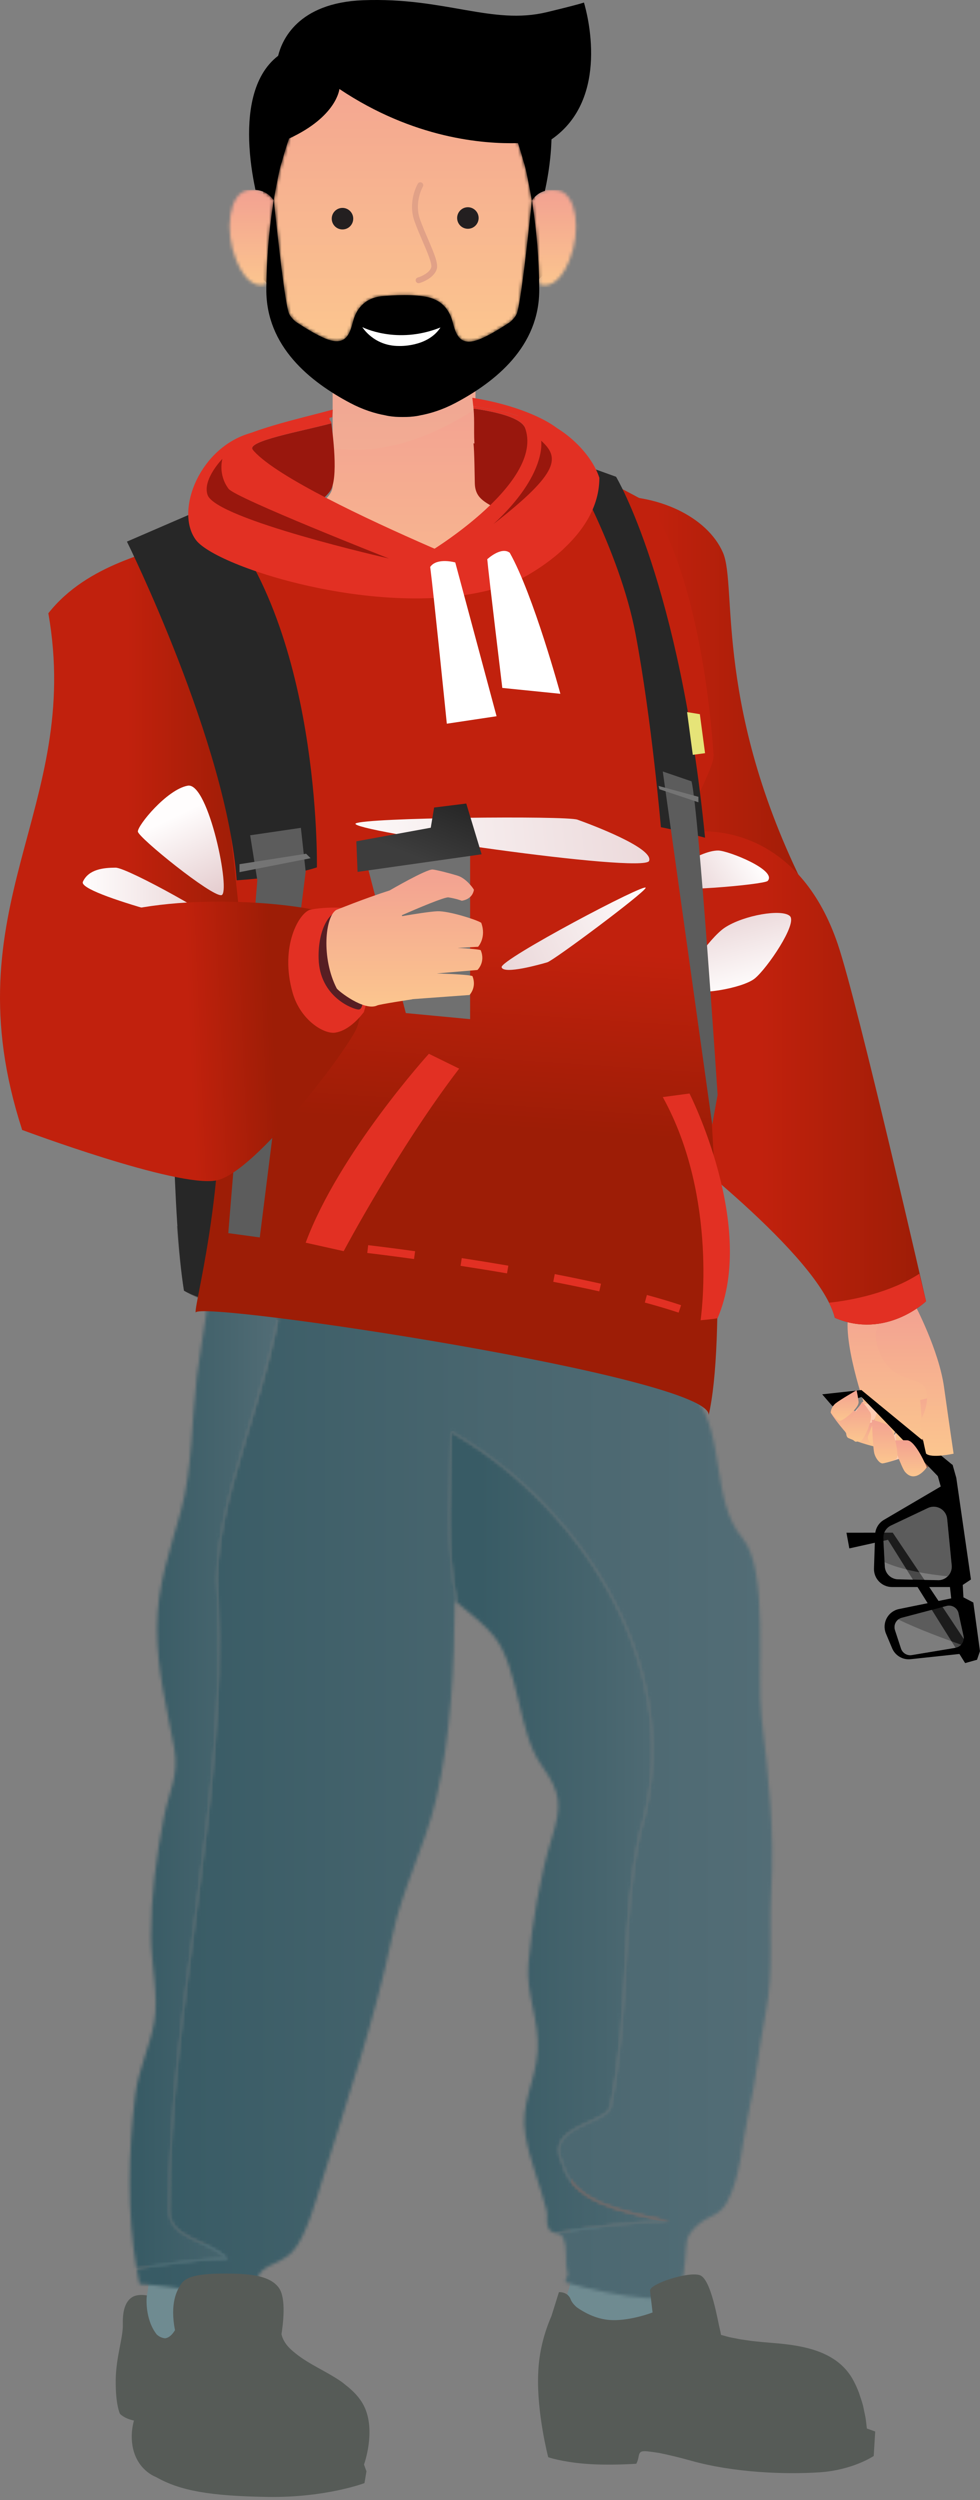 <svg width="315" height="803" viewBox="0 0 315 803" fill="none" xmlns="http://www.w3.org/2000/svg">
<rect x="0" y="0" width="315" height="803" fill="#808080" stroke="none"/>
<g clip-path="url(#clip0_2646_3069)">
<path d="M173.339 72.418L167.856 38.54L140.518 28.747L112.551 22.123L96.465 26.795L85.606 46.071L84.445 64.215V89.592L90.002 95.16L89.555 101.336L98.423 114.137L126.082 124.377C126.082 124.377 136.068 125.732 136.483 124.974C136.898 124.217 152.824 114.734 152.824 114.734L165.61 106.904L170.965 98.168L173.339 89.581L175.969 86.872L178.045 79.341L173.328 72.418H173.339Z" fill="black"/>
<path d="M164.269 165.05C164.269 165.05 152.824 161.775 152.824 155.887V125.646C150.674 127.054 148.491 128.302 146.362 129.433C142.21 131.62 138.378 132.793 135.088 133.401C135.088 133.401 132.97 133.988 129.456 133.956C125.954 133.988 123.835 133.412 123.835 133.412C120.535 132.804 116.702 131.63 112.551 129.444C110.698 128.473 108.814 127.385 106.929 126.201V155.898C106.929 161.786 95.496 165.061 95.496 165.061C94.442 165.253 93.654 165.733 93.068 166.415C90.833 168.997 91.557 174.618 93.068 180.122C94.846 186.619 97.699 192.912 97.998 193.734C99.03 196.55 115.361 227.782 131.245 225.553C147.118 223.324 161.671 189.115 164.184 180.197C165.035 177.189 165.45 174.853 165.61 173.061C166.685 169.904 166.462 167.13 164.269 165.071V165.05Z" fill="url(#paint0_linear_2646_3069)"/>
<g style="mix-blend-mode:multiply" opacity="0.25">
<path d="M135.077 131.044C135.077 131.044 132.959 131.684 129.446 131.652C125.933 131.684 123.814 131.054 123.814 131.054C120.514 130.382 116.681 129.081 112.529 126.66C110.677 125.572 108.793 124.377 106.908 123.065V143.897C122.505 146.372 138.271 140.719 152.803 131.396V122.457C150.652 124.004 148.47 125.401 146.33 126.66C142.178 129.081 138.346 130.382 135.056 131.044H135.077Z" fill="#ECB699"/>
</g>
<mask id="mask0_2646_3069" style="mask-type:luminance" maskUnits="userSpaceOnUse" x="170" y="61" width="16" height="31">
<path d="M175.16 61.314C172.711 61.996 171.508 63.639 170.954 64.386C170.997 64.588 171.018 64.802 171.05 65.015C172.583 74.541 173.179 83.821 173.307 91.267C175.873 92.259 179.705 91.491 182.931 83.81C186.955 74.2 185.348 62.039 179.226 61.143C178.619 61.058 178.055 61.015 177.534 61.015C176.639 61.015 175.852 61.132 175.17 61.324" fill="white"/>
</mask>
<g mask="url(#mask0_2646_3069)">
<path d="M186.955 61.005H170.954V92.259H186.955V61.005Z" fill="url(#paint1_linear_2646_3069)"/>
</g>
<mask id="mask1_2646_3069" style="mask-type:luminance" maskUnits="userSpaceOnUse" x="73" y="60" width="15" height="32">
<path d="M79.729 61.1C73.608 61.996 72 74.157 76.024 83.768C79.239 91.427 83.061 92.216 85.627 91.224C85.755 84.045 86.308 75.159 87.724 65.996C87.809 65.442 87.894 64.887 87.98 64.332C87.309 63.415 85.691 61.239 82.114 60.994C81.879 60.983 81.645 60.962 81.39 60.962C80.868 60.962 80.314 61.004 79.718 61.09" fill="white"/>
</mask>
<g mask="url(#mask1_2646_3069)">
<path d="M87.99 60.972H72V92.216H87.99V60.972Z" fill="url(#paint2_linear_2646_3069)"/>
</g>
<mask id="mask2_2646_3069" style="mask-type:luminance" maskUnits="userSpaceOnUse" x="88" y="13" width="83" height="97">
<path d="M122.781 13.888C121.834 14.048 120.886 14.24 119.928 14.496C103.97 18.667 95.272 34.497 90.63 51.938C89.928 53.815 89.193 57.943 89.193 57.943C88.746 60.034 88.363 62.135 88.012 64.204C89.385 77.368 91.61 97.165 92.845 100.526C93.164 101.411 93.941 102.339 94.995 103.278C98.423 105.56 103.193 108.483 106.259 109.315C111.497 110.723 112.572 106.755 113.509 103.214C114.446 99.662 116.862 95.704 122.909 95.128C123.409 95.085 123.888 95.053 124.357 95.021C124.463 95.011 124.549 95 124.644 94.989C128.019 94.733 136.078 94.413 139.666 96.152C143.136 97.635 144.744 100.622 145.479 103.352C146.415 106.904 147.491 110.873 152.718 109.454C155.794 108.611 160.564 105.688 163.992 103.416C165.056 102.478 165.823 101.55 166.142 100.664C167.377 97.315 169.592 77.645 170.965 64.493V64.46C170.965 64.46 170.965 64.407 170.954 64.375C170.603 62.231 170.209 60.076 169.741 57.922C169.741 57.922 169.017 53.804 168.314 51.916C164.301 36.886 157.285 23.083 145.212 16.875C145.117 16.822 145.031 16.768 144.936 16.715C144.755 16.63 144.574 16.534 144.382 16.448C140.39 14.475 136.547 13.782 134.343 13.547C132.725 13.334 131.149 13.248 129.669 13.248C127.008 13.248 124.634 13.536 122.771 13.867" fill="white"/>
</mask>
<g mask="url(#mask2_2646_3069)">
<path d="M170.976 13.27H88.012V110.883H170.976V13.27Z" fill="url(#paint3_linear_2646_3069)"/>
</g>
<path d="M87.724 65.997C86.308 75.159 85.755 84.045 85.627 91.224C85.606 91.757 85.606 92.28 85.606 92.792C85.425 111.385 99.871 122.724 112.561 129.433C116.713 131.63 120.546 132.804 123.835 133.391C123.835 133.391 125.954 133.977 129.467 133.935C132.97 133.967 135.088 133.401 135.088 133.401C138.388 132.793 142.221 131.62 146.373 129.433C159.052 122.734 173.509 111.395 173.328 92.792C173.328 92.291 173.318 91.779 173.307 91.256C173.179 83.81 172.583 74.541 171.05 65.005C171.018 64.823 170.997 64.653 170.965 64.471C169.592 77.624 167.377 97.315 166.142 100.664C165.812 101.55 165.046 102.478 163.981 103.416C160.553 105.699 155.784 108.622 152.707 109.454C147.48 110.873 146.394 106.904 145.468 103.363C144.744 100.622 143.126 97.645 139.655 96.163C136.057 94.424 128.008 94.744 124.623 95C124.527 95 124.442 95.011 124.336 95.021C123.867 95.053 123.388 95.085 122.888 95.128C116.852 95.704 114.435 99.672 113.487 103.214C112.551 106.755 111.475 110.734 106.237 109.315C103.171 108.483 98.402 105.56 94.974 103.278C93.909 102.339 93.143 101.411 92.823 100.526C91.589 97.165 89.364 77.368 87.99 64.204C87.99 64.247 87.98 64.29 87.969 64.332C87.884 64.887 87.799 65.442 87.713 65.997" fill="black"/>
<path d="M187.7 0.821C186.37 1.259 183.101 2.144 175.788 3.904C158.211 8.15 143.041 -0.917 116.734 0.075C95.549 0.875 90.556 13.152 89.406 17.921C80.9 24.459 79.612 36.929 80.176 46.988C80.527 53.271 81.613 58.615 82.114 60.994C85.691 61.25 87.309 63.415 87.969 64.332C88.331 62.199 88.725 60.066 89.172 57.943C89.172 57.943 89.896 53.826 90.609 51.948C91.28 49.42 92.046 46.945 92.898 44.513C108.324 37.398 109.091 28.587 109.091 28.587C133.001 44.556 155.305 46.263 166.504 45.975C167.154 47.937 167.761 49.932 168.304 51.959C169.006 53.836 169.73 57.954 169.73 57.954C170.188 60.108 170.582 62.263 170.944 64.407C171.497 63.65 172.7 62.007 175.149 61.324C175.66 58.956 176.969 52.727 177.235 45.516C177.235 45.271 177.257 45.015 177.267 44.769C196.271 31.638 188.648 4 187.7 0.821Z" fill="black"/>
<path d="M116.468 105.08C116.468 105.08 120.099 111.129 128.168 111.129C128.168 111.129 137.175 111.587 141.412 105.443L141.571 105.187C127.54 110.798 116.479 105.08 116.479 105.08" fill="white"/>
<path d="M134.545 90.968C134.13 90.968 133.757 90.691 133.64 90.275C133.502 89.773 133.8 89.261 134.3 89.133C135.45 88.824 138.133 87.576 138.612 85.869C138.942 84.696 137.281 80.845 135.823 77.453C134.918 75.341 133.981 73.165 133.236 71.085C130.989 64.781 134.162 59.234 134.3 58.999C134.566 58.551 135.131 58.402 135.578 58.668C136.025 58.924 136.174 59.5 135.918 59.948C135.887 60.002 133.055 64.994 135.003 70.466C135.727 72.493 136.642 74.637 137.537 76.717C139.634 81.581 140.89 84.653 140.4 86.381C139.645 89.08 136.089 90.584 134.779 90.936C134.694 90.957 134.62 90.968 134.534 90.968" fill="#E1A187"/>
<path d="M153.846 70.018C153.846 71.927 152.303 73.485 150.386 73.485C148.47 73.485 146.937 71.927 146.937 70.018C146.937 68.109 148.491 66.562 150.386 66.562C152.281 66.562 153.846 68.119 153.846 70.018Z" fill="#231F20"/>
<path d="M113.541 70.231C113.541 72.141 112.008 73.698 110.081 73.698C108.154 73.698 106.631 72.141 106.631 70.231C106.631 68.322 108.186 66.775 110.081 66.775C111.976 66.775 113.541 68.333 113.541 70.231Z" fill="#231F20"/>
</g>
<path d="M56.871 393.84C73.165 396.06 214.929 413.333 216.66 413.333C216.66 413.333 222.747 436.129 217.244 437.116C211.753 438.094 82.832 430.063 59.123 414.554C58.103 408.159 57.37 401.149 56.86 393.84H56.871Z" fill="#606060"/>
<path d="M218.137 436.001C218.137 436.001 79.815 426.908 59.134 414.554C51.879 369.1 56.691 209.487 56.691 208.924C56.691 201.212 198.443 183.504 203.181 197.472C207.918 211.441 218.137 436.001 218.137 436.001Z" fill="#272727"/>
<path d="M183.317 715.416C183.434 716.499 184.273 732.252 182.712 735.62C181.15 738.987 185.24 746.678 186.684 746.678C188.129 746.678 215.8 747.166 215.8 747.166L217.489 738.626C217.489 738.626 216.395 731.413 216.756 723.712L217.117 716.021" fill="#6F8B91"/>
<path d="M47.779 719.134C47.683 719.59 49.064 736.82 45.856 740.676C42.648 744.522 49.977 757.715 51.443 757.906C52.909 758.086 67.769 757.364 67.769 757.364C67.769 757.364 76.384 753.051 76.384 751.947V739.2L79.316 722.065" fill="#6F8B91"/>
<path fill-rule="evenodd" clip-rule="evenodd" d="M182.68 709.52L184.528 691.536C189.064 691.781 195.246 691.611 201.417 691.43C207.578 691.271 213.728 691.09 218.253 691.335L218.583 714.099L182.69 709.52H182.68Z" fill="#C3705B"/>
<mask id="mask3_2646_3069" style="mask-type:luminance" maskUnits="userSpaceOnUse" x="144" y="459" width="72" height="259">
<path d="M205.73 588.53C199.484 616.658 202.607 644.776 196.361 676.028C196.361 682.274 174.49 682.274 180.736 694.776C183.859 707.268 199.484 710.391 215.109 713.514C203.775 713.514 190.806 715.172 178.558 717.264C177.698 717.03 176.838 716.754 176.381 715.883C175.308 713.822 176.2 712.112 175.69 710.041C173.672 701.947 170.337 694.213 168.892 685.864C167.14 675.741 172.111 668.91 172.791 658.84C173.449 649.014 168.956 640.325 169.838 630.744C170.974 618.22 173.587 602.52 177.379 590.325C180.619 579.915 180.46 575.985 174.012 566.934C166.577 556.482 166.842 536.033 159.046 525.878C156.39 522.426 151.844 518.697 146.915 514.757C143.049 496.592 144.992 477.27 144.992 459.902C188.745 484.897 221.355 538.519 205.741 588.53" fill="white"/>
</mask>
<g mask="url(#mask3_2646_3069)">
<path d="M232.487 459.912H136.835L170.73 721.099L221.355 717.275L232.487 459.912Z" fill="url(#paint4_linear_2646_3069)"/>
</g>
<mask id="mask4_2646_3069" style="mask-type:luminance" maskUnits="userSpaceOnUse" x="43" y="395" width="206" height="344">
<path d="M185.877 409.795C181.235 404.856 174.087 401.637 170.581 395.604C170.284 396.804 170.316 397.973 170.39 399.215L143.314 412.748L91.797 406.226C88.929 444.839 67.238 482.602 70.011 513.036C73.134 578.662 54.385 644.277 54.385 709.903C54.385 719.282 66.888 719.282 73.134 725.529C62.788 725.529 53.398 727.441 43.901 728.598C44.188 730.287 44.475 731.976 44.836 733.633C57.445 734.43 69.511 737.33 82.258 736.533C81.61 726.304 88.918 728.726 94.027 723.192C98.467 718.38 101.654 706.44 103.683 699.939C111.809 673.85 120.476 648.717 126.159 621.63C129.304 606.567 136.675 592.853 140.17 577.907C144.992 557.247 146.044 535.407 146.193 514.162C146.448 514.363 146.681 514.565 146.936 514.767C143.07 496.603 145.014 477.28 145.014 459.912C188.766 484.907 221.376 538.53 205.762 588.541C199.516 616.669 202.639 644.787 196.393 676.038C196.393 682.284 174.522 682.284 180.768 694.787C183.891 707.279 199.516 710.402 215.141 713.525C203.807 713.525 190.838 715.182 178.59 717.275C179.504 717.53 180.396 717.7 180.789 718.465C182.86 722.395 181.161 726.028 182.542 730.394C182.521 730.33 182.287 731.031 182.064 731.732C181.862 732.401 181.649 733.081 181.649 733.081C189.51 735.344 199.442 737.532 207.631 738.106C219.22 738.913 219.156 735.747 220.25 725.55C220.824 720.185 219.889 718.741 224.074 714.842C227.898 711.294 231.074 712.144 233.772 707.173C238.032 699.323 238.584 687.734 240.539 679.076C243.375 666.467 243.693 658.978 246.211 646.072C248.718 633.208 247.167 620.451 247.911 607.385C249.005 588.169 247.061 570.535 244.756 551.319C243.099 537.521 247.294 504.176 238.605 493.99C228.61 482.273 233.124 461.07 223.607 448.993C216.012 439.369 216.32 423.53 209.703 413.333C206.134 407.83 190.423 414.597 185.909 409.785" fill="white"/>
</mask>
<g mask="url(#mask4_2646_3069)">
<path d="M258.15 403.231L38.718 400.31V742.036L247.018 757.959L258.15 403.231Z" fill="url(#paint5_linear_2646_3069)"/>
</g>
<mask id="mask5_2646_3069" style="mask-type:luminance" maskUnits="userSpaceOnUse" x="41" y="403" width="51" height="326">
<path d="M91.786 406.226C88.918 444.839 67.228 482.602 70 513.036C73.123 578.662 54.375 644.277 54.375 709.903C54.375 719.283 66.877 719.283 73.123 725.529C62.777 725.529 53.387 727.441 43.891 728.598C40.81 710.827 41.214 691.175 43.487 672.862C44.517 664.672 48.14 657.406 49.552 649.663C51.082 641.313 48.543 630.553 48.543 621.863C48.543 608.723 50.2 596.741 52.643 583.92C54.258 575.401 57.615 570.28 56.032 561.666C53.684 548.897 50.434 536.31 50.477 522.989C50.508 509.105 54.64 498.09 58.156 485.279C61.832 471.863 61.619 456.067 63.287 441.982C64.7 430.053 68.513 415.054 66.909 403.082L91.786 406.237V406.226Z" fill="white"/>
</mask>
<g mask="url(#mask5_2646_3069)">
<path d="M91.786 403.082H40.81V728.609H91.786V403.082Z" fill="url(#paint6_linear_2646_3069)"/>
</g>
<path d="M172.992 762.474C173.152 757.12 174.256 750.789 177.273 743.852L179.653 736.236C179.653 736.236 182.521 736.002 183.466 738.626C183.753 739.412 184.443 740.273 185.41 741.112C187.524 742.599 191.316 744.83 195.979 745.18C201.099 745.563 207.355 743.682 209.756 742.758C209.543 740.942 209.108 737.33 208.938 735.758C208.693 733.623 221.079 729.565 224.892 730.765C228.578 731.913 230.692 745.52 231.478 748.569C231.478 748.59 231.489 748.632 231.499 748.664C231.51 748.728 231.531 748.813 231.552 748.866C231.637 749.27 231.701 749.642 231.754 749.96C231.998 750.035 232.243 750.109 232.498 750.162C233.135 750.332 233.772 750.534 234.431 750.693C234.962 750.821 235.504 750.906 236.046 751.012C236.704 751.139 237.352 751.277 238.011 751.394C238.552 751.479 239.083 751.543 239.615 751.628C240.273 751.724 240.942 751.83 241.601 751.915C242.143 751.979 242.663 752.032 243.194 752.085C243.842 752.138 244.49 752.223 245.117 752.276C246.264 752.372 247.39 752.478 248.473 752.563C258.203 753.338 269.335 755.144 274.37 764.726C275.05 766.022 275.645 767.339 276.134 768.677C276.219 768.9 276.272 769.134 276.346 769.346C276.739 770.462 277.111 771.588 277.408 772.714C277.546 773.234 277.621 773.776 277.737 774.318C277.918 775.157 278.12 775.996 278.247 776.846C278.375 777.621 278.439 778.397 278.534 779.172C278.566 779.47 278.609 779.756 278.64 780.043L281.317 780.999L280.839 788.86C280.839 788.86 274.168 793.385 263.451 794.107C252.733 794.809 236.067 794.341 221.78 790.283C218.445 789.338 215.099 788.562 211.923 787.893C210.308 787.638 208.747 787.426 208.014 787.362C206.261 787.224 205.56 787.362 205.284 788.977C205.008 790.581 204.519 791.356 204.519 791.356C204.519 791.356 195.618 791.994 187.98 791.356C180.343 790.719 176.211 789.253 176.211 789.253C176.211 789.253 172.483 775.029 172.982 762.474" fill="#565B57"/>
<path d="M37.188 764.694C37.263 756.897 39.599 751.065 39.483 746.476C39.376 741.898 40.417 739.295 42.297 737.967C44.188 736.64 47.237 737.298 47.237 737.298C47.067 737.574 46.472 744.904 50.392 749.854C51.209 750.587 52.091 750.959 53.047 751.065C54.343 750.916 55.405 749.843 56.244 748.462C54.587 739.816 56.797 735.662 58.337 733.453C60.026 731.02 64.678 730.266 72.199 730.266C79.719 730.266 86.698 730.723 89.651 734.876C92.084 738.297 90.947 746.646 90.48 749.737C90.575 750.109 90.66 750.481 90.798 750.842C91.701 753.051 93.114 754.4 94.983 755.898C99.413 759.457 104.586 761.518 109.27 764.683C109.961 765.14 110.587 765.639 111.193 766.149C113.508 767.944 115.686 770.164 117.003 772.809C120.954 780.776 117.003 791.611 117.003 791.611L117.789 793.789L117.152 797.57C117.152 797.57 104.798 802.276 86.177 802.011C67.557 801.734 57.891 800.056 50.073 795.584C50.073 795.584 43.87 793.438 42.574 785.493C42.085 782.508 42.435 779.746 43.052 777.473C39.918 776.846 38.569 775.327 38.569 775.327C38.569 775.327 37.124 772.522 37.199 764.726" fill="#565B57"/>
<path d="M285.885 449.152C285.885 449.152 277.461 461.336 275.284 462.855C270.036 460.433 271.502 457.289 271.502 457.289L281.083 445.891C281.083 445.891 284.398 446.411 285.885 449.141V449.152Z" fill="#FECCB2"/>
<path d="M274.87 463.025C273.414 462.186 268.772 456.683 266.999 453.741C267.731 449.173 271.555 451.627 271.555 451.627L277.716 454.729C277.716 454.729 279.703 457.023 279.246 459.031C278.704 461.378 275.656 463.482 274.87 463.025Z" fill="url(#paint7_linear_2646_3069)"/>
<path d="M284.313 465.171C282.624 465.277 275.709 463.29 272.618 461.835C270.716 457.639 275.263 457.544 275.263 457.544L282.124 456.694C282.124 456.694 285.056 457.49 285.778 459.424C286.628 461.676 285.226 465.117 284.313 465.171Z" fill="url(#paint8_linear_2646_3069)"/>
<path d="M296.209 465.489C294.797 466.668 287.436 469.324 283.782 470.025C279.448 467.539 283.41 464.565 283.41 464.565L287.956 460.327C287.956 460.327 290.92 459.413 292.768 460.645C294.935 462.09 296.964 464.862 296.199 465.489H296.209Z" fill="#FECCB2"/>
<path d="M300.161 443.32C300.161 443.32 305.196 461.994 304.877 465.447C297.176 468.57 296.146 464.565 296.146 464.565L292.863 445.391C292.863 445.391 296.178 442.513 300.15 443.32H300.161Z" fill="url(#paint9_linear_2646_3069)"/>
<path d="M292.109 415.022C292.109 415.022 278.874 413.035 273.935 419.249C268.996 425.464 277.769 450.947 277.769 450.947C277.769 450.947 279.894 451.043 282.974 450.979L278.959 461.421C278.959 461.421 278.29 464.661 285.141 465.691C285.8 464.788 286.851 462.175 287.945 459.169L288.052 463.683C288.052 463.683 289.369 467.178 296.294 465.553C296.815 463.503 296.273 455.568 295.763 449.672C297.367 449.332 298.907 448.907 300.278 448.376C301.255 432.591 292.109 415.022 292.109 415.022Z" fill="url(#paint10_linear_2646_3069)"/>
<path d="M304.888 465.457C304.888 465.457 297.357 472.394 294.096 474.189C289.231 473.159 292.099 469.101 292.099 469.101L295.806 462.504C295.806 462.504 300.15 460.061 304.888 465.457Z" fill="url(#paint11_radial_2646_3069)"/>
<path d="M314.055 533.091C313.863 532.23 286.947 492.29 286.947 492.29L272.076 492.311L273 497.346L285.428 494.584L310.209 534.164L314.044 533.08L314.055 533.091Z" fill="black"/>
<path d="M306.205 470.567L276.877 446.475L264.279 447.856L267.562 451.659L276.909 448.716L301.574 474.274L306.205 470.567Z" fill="black"/>
<path opacity="0.5" d="M304.463 487.86L305.918 502.753C306.173 505.356 304.091 507.597 301.478 507.533L288.668 507.257C286.384 507.204 284.536 505.409 284.408 503.135L283.92 494.138C283.824 492.375 284.812 490.718 286.405 489.963L298.249 484.355C300.979 483.059 304.165 484.865 304.452 487.871L304.463 487.86Z" fill="#383838"/>
<path opacity="0.5" d="M308.096 518.156L309.71 525.485C310.093 527.238 308.935 528.948 307.171 529.246L293.087 531.593C291.568 531.848 290.08 530.945 289.602 529.479L287.68 523.594C287.117 521.884 288.115 520.057 289.857 519.6L304.25 515.808C305.971 515.351 307.724 516.424 308.106 518.156H308.096Z" fill="#383838"/>
<path d="M305.345 509.774L305.748 513.397L288.955 516.828C285.385 517.561 283.378 521.364 284.78 524.72L286.756 529.426C287.744 531.774 290.155 533.208 292.694 532.931L311.293 530.945L310.209 534.174L314.044 533.091L314.989 530.35L312.854 514.724L309.678 513.067L309.455 509.084L312.09 507.331L307.384 474.709L306.173 470.418L301.382 473.913L302.381 477.461L284.132 488.168C282.422 489.167 281.349 490.983 281.285 492.959L280.924 503.783C280.818 507.044 283.431 509.743 286.692 509.753H305.334L305.345 509.774ZM308.096 518.177L309.71 525.506C310.093 527.259 308.935 528.969 307.172 529.267L293.087 531.614C291.568 531.869 290.08 530.966 289.602 529.5L287.68 523.616C287.117 521.905 288.115 520.078 289.857 519.621L304.25 515.829C305.971 515.372 307.724 516.445 308.106 518.177H308.096ZM301.478 507.554L288.668 507.278C286.384 507.225 284.536 505.43 284.408 503.157L283.92 494.159C283.824 492.396 284.812 490.739 286.405 489.985L298.249 484.376C300.979 483.08 304.165 484.886 304.452 487.892L305.907 502.785C306.162 505.387 304.08 507.629 301.467 507.565L301.478 507.554Z" fill="black"/>
<path opacity="0.2" d="M288.721 520.163C295.126 523.308 304.293 526.654 308.945 528.279C308.489 528.768 307.883 529.129 307.171 529.246L293.087 531.593C291.568 531.848 290.08 530.945 289.602 529.479L287.68 523.594C287.255 522.298 287.722 520.949 288.721 520.163Z" fill="white"/>
<path opacity="0.2" d="M284.398 503.125L284.323 501.776C290.165 504.389 298.366 505.674 304.569 506.312C303.762 507.076 302.678 507.565 301.467 507.533L288.657 507.257C286.373 507.204 284.525 505.409 284.398 503.135V503.125Z" fill="white"/>
<path d="M297.898 471.31C297.898 471.31 294.329 462.695 291.557 462.61C287.829 462.557 286.703 462.738 286.703 462.738C286.703 462.738 289.762 471.395 290.877 472.734C294.212 476.728 297.888 471.321 297.888 471.321L297.898 471.31Z" fill="url(#paint12_linear_2646_3069)"/>
<path d="M294.106 419.175C294.106 419.175 301.765 433.632 303.433 445.498C305.1 457.363 306.513 466.923 306.513 466.923C306.513 466.923 299.301 468.517 297.654 466.881C296.656 462.642 295.551 456.747 295.551 456.747C295.551 456.747 298.801 452.041 297.75 446.751C296.698 441.461 285.885 445.179 282.103 432.74C278.322 420.312 294.106 419.175 294.106 419.175Z" fill="url(#paint13_linear_2646_3069)"/>
<path d="M155.381 192.533C167.586 147.642 222.258 154.207 232.392 177.534C237.065 188.295 229.131 228.214 260.445 288.624C273.159 313.152 256.376 337.86 236.407 343.383C216.437 348.907 193.27 335.257 183.041 304.94C175.712 283.239 143.622 235.756 155.381 192.533Z" fill="url(#paint14_linear_2646_3069)"/>
<path d="M269.335 303.411C275.9 322.871 297.654 417.975 297.654 417.975C297.654 417.975 284.78 430.329 268.348 423.286C263.323 403.358 216.033 367.21 204.285 358.202C196.393 338.168 192.686 330.881 188.384 317.294C184.082 303.708 190.88 274.804 216.724 268.144C231.807 264.256 257.778 269.143 269.335 303.4V303.411Z" fill="url(#paint15_linear_2646_3069)"/>
<path style="mix-blend-mode:multiply" d="M253.88 294.222C256.44 296.602 246.54 311.133 242.578 314.31C238.616 317.486 223.331 320.067 220.612 317.666C217.892 315.255 228.132 301.138 232.965 297.961C239.073 293.936 251.331 291.853 253.891 294.233L253.88 294.222Z" fill="url(#paint16_linear_2646_3069)"/>
<path style="mix-blend-mode:multiply" d="M223.65 293.532C225.7 295.433 217.775 307.065 214.61 309.604C211.445 312.142 199.208 314.214 197.03 312.291C194.853 310.369 203.043 299.066 206.909 296.527C211.795 293.309 221.599 291.641 223.65 293.542V293.532Z" fill="url(#paint17_linear_2646_3069)"/>
<path style="mix-blend-mode:multiply" d="M246.731 282.963C245.616 284.131 213.824 286.978 212.571 284.673C211.317 282.368 224.574 273.073 230.894 273.19C234.144 273.254 250.003 279.531 246.731 282.973V282.963Z" fill="url(#paint18_linear_2646_3069)"/>
<path d="M269.92 456.375C270.759 456.513 276.219 452.339 275.974 450.214C275.581 447.367 275.316 446.549 275.316 446.549C275.316 446.549 270.026 449.598 268.581 450.766C267.498 451.627 266.733 453.38 267.222 453.943C267.71 454.506 269.08 456.248 269.93 456.386L269.92 456.375Z" fill="url(#paint19_linear_2646_3069)"/>
<path d="M276.612 462.94C277.546 462.653 281.009 455.642 279.692 453.613C277.865 450.926 277.175 450.235 277.175 450.235C277.175 450.235 273.319 456.014 272.416 457.937C271.747 459.36 271.842 461.527 272.628 461.846C273.414 462.164 275.687 463.237 276.612 462.94Z" fill="url(#paint20_linear_2646_3069)"/>
<path d="M288.285 468.336C288.965 467.433 287.51 458.468 284.897 457.469C281.36 456.194 280.244 456.014 280.244 456.014C280.244 456.014 280.51 464.087 280.956 466.498C281.285 468.294 282.836 470.259 283.792 470.025C284.748 469.791 287.606 469.239 288.285 468.336Z" fill="url(#paint21_linear_2646_3069)"/>
<path d="M266.478 418.431C274.222 417.624 286.31 415.117 295.498 409.126C296.847 414.639 297.654 417.975 297.654 417.975C297.654 417.975 284.78 430.329 268.348 423.286C267.965 421.756 267.328 420.131 266.478 418.421V418.431Z" fill="#E23023"/>
<path d="M224.999 307.586C223.565 290.451 222.81 279.659 221.727 264.033C221.43 259.795 229.651 246.527 229.364 242.448C226.093 196.049 214.164 164.67 205.985 160.251C200.43 157.256 190.105 151.636 176.976 147.419C175.202 151.817 170.135 156.342 163.772 160.357C166.343 162.291 169.317 164.203 172.419 166.136C191.029 185.469 87.293 181.677 73.091 165.86C60.642 173.455 49.382 182.027 39.429 190.462C25.175 202.539 12.747 241.46 33.991 269.058C46.759 285.629 66.431 296.559 69.278 320.949C75.417 373.541 62.373 418.272 62.883 421.608C63.393 417.486 229.598 442.343 227.771 454.612C233.241 430.955 230.097 368.792 224.988 307.575L224.999 307.586Z" fill="url(#paint22_linear_2646_3069)"/>
<path d="M168.871 137.615C167.596 134.3 160.288 132.41 152.194 131.22C152.619 135.129 152.162 139.856 152.609 143.606C160.671 144.477 170.156 145.242 176.976 147.43C177.783 145.422 177.911 143.446 177.156 141.556C174.31 142.097 170.241 141.205 168.86 137.615H168.871Z" fill="#99170D"/>
<path d="M106.519 135.968C96.81 138.549 79.305 141.641 81.185 144.402C83.618 147.95 75.396 148.025 72.475 146.208C71.838 149.129 89.184 162.726 91.871 165.871C98 163.13 102.61 162.418 106.062 157.808C108.994 153.888 106.806 138.422 106.508 135.968H106.519Z" fill="#99170D"/>
<path d="M152.619 155.237C152.757 160.549 156.507 161.452 161.202 164.373C167.565 160.368 175.191 151.828 176.976 147.43C170.156 145.242 160.257 143.266 152.194 142.405C152.492 144.955 152.566 153.081 152.619 155.248V155.237Z" fill="#99170D"/>
<path d="M168.712 134.449C173.492 136.542 176.147 138.964 177.167 141.556C179.78 141.056 181.363 139.357 178.867 137.402C175.436 134.715 166.173 130.051 151.823 127.768C151.918 128.66 152.014 129.552 152.12 130.466C157.76 131.347 164.059 132.399 168.712 134.439V134.449Z" fill="#E23023"/>
<path d="M75.141 142.31C78.593 139.622 96.81 136.51 106.806 133.992C106.859 133.228 106.901 132.42 106.944 131.57C96.577 134.407 78.137 138.326 72.326 143.404C71.009 144.551 71.36 145.518 72.464 146.208C72.762 144.817 73.59 143.51 75.131 142.31H75.141Z" fill="#E23023"/>
<path d="M168.712 134.449C164.049 132.41 157.76 131.347 152.12 130.476C152.152 130.721 152.173 130.976 152.205 131.22C160.299 132.41 167.607 134.3 168.882 137.615C170.252 141.205 174.331 142.097 177.178 141.556C176.158 138.964 173.502 136.542 168.722 134.449H168.712Z" fill="#E23023"/>
<path d="M81.185 144.402C79.294 141.651 96.81 138.56 106.519 135.968C106.636 135.543 105.85 134.917 105.882 134.502C105.903 134.269 105.914 134.014 105.935 133.769C95.939 136.287 78.604 139.622 75.152 142.31C73.612 143.51 72.783 144.817 72.486 146.208C75.396 148.025 83.628 147.95 81.196 144.402H81.185Z" fill="#E23023"/>
<path d="M76.288 155.524C76.288 155.524 76.214 155.588 76.171 155.609C70.913 159.412 70.393 162.864 73.091 165.871C75.895 164.16 78.785 162.514 81.716 160.91C79.783 159.21 77.871 157.383 76.288 155.524Z" fill="#D17869"/>
<path style="mix-blend-mode:multiply" d="M114.348 264.479C110.885 266.71 207.047 280.7 208.64 276.525C210.234 272.34 189.34 264.607 185.612 263.279C181.883 261.951 117.237 262.62 114.337 264.49L114.348 264.479Z" fill="url(#paint23_linear_2646_3069)"/>
<path style="mix-blend-mode:multiply" d="M207.525 285.204C208.354 283.069 160.575 308.287 161.234 310.687C161.882 313.088 173.8 309.721 175.914 309.094C178.027 308.467 206.835 286.988 207.525 285.204Z" fill="url(#paint24_linear_2646_3069)"/>
<path d="M221.621 351.233C221.621 351.233 243.279 393.851 230.66 423.392C229.545 423.7 225.19 424.061 225.19 424.061C225.19 424.061 231.053 384.939 213.038 352.381L221.631 351.233H221.621Z" fill="#E23023"/>
<path d="M198.018 153.134C198.018 153.134 218.498 187.062 226.624 269.068C216.182 266.338 212.432 265.701 212.432 265.701C212.432 265.701 209.48 231.167 204.296 203.708C199.123 176.259 182.064 147.398 182.064 147.398L198.008 153.134H198.018Z" fill="#272727"/>
<path d="M57.126 174.029C49.988 177.343 28.244 180.816 15.54 196.984C26.64 260.039 -16.348 290.781 7.128 362.94C49.807 373.275 81.599 347.813 78.392 308.935C76.596 287.19 64.264 170.704 57.126 174.018V174.029Z" fill="url(#paint25_linear_2646_3069)"/>
<path style="mix-blend-mode:multiply" d="M72.454 298.28C72.507 298.96 24.792 287.275 26.64 283.228C28.489 279.181 33.322 278.703 37.156 278.692C41.002 278.682 72.263 296.124 72.454 298.28Z" fill="url(#paint26_linear_2646_3069)"/>
<path style="mix-blend-mode:multiply" d="M44.316 267.114C44.475 269.026 68.024 288.061 71.168 287.53C74.313 286.999 67.058 251.127 60.344 252.359C53.631 253.581 44.146 265.202 44.316 267.114Z" fill="url(#paint27_linear_2646_3069)"/>
<path d="M67.514 162.418L40.8 173.965C40.8 173.965 72.942 238.837 76.087 282.75C93.772 281.571 101.856 278.597 101.856 278.597C101.856 278.597 103.364 199.693 67.525 162.418H67.514Z" fill="#272727"/>
<path d="M96.715 265.903L80.41 268.293L82.715 282.75L73.378 396.082L83.501 397.463L98.255 279.967L96.715 265.903Z" fill="#5C5C5C"/>
<path d="M98.393 274.22L76.979 277.577V280.137L99.838 275.654L98.393 274.22Z" fill="#747474"/>
<path d="M30.602 295.38C55.172 286.022 96.927 289.963 106.721 293.766C114.486 296.783 118.448 319.727 114.783 329.904C112.595 335.98 82.194 376.749 69.533 379.16C56.871 381.571 7.138 362.94 7.138 362.94C7.138 362.94 -5.077 308.967 30.613 295.37L30.602 295.38Z" fill="url(#paint28_linear_2646_3069)"/>
<path d="M109.153 291.556C107.401 291.471 103.481 291.471 99.88 292.162C96.311 292.842 89.747 303.889 94.091 318.973C96.598 327.662 104.129 332.272 107.804 331.677C111.48 331.083 114.762 327.949 116.939 325.102C122.091 309.306 117.481 291.939 109.164 291.546L109.153 291.556Z" fill="#E23023"/>
<path d="M109.238 292.746C105.733 292.682 102.185 298.896 102.408 307.84C102.716 320.375 113.678 324.252 115.261 324.263C119.712 324.305 112.744 292.81 109.238 292.746Z" fill="#571E23"/>
<path d="M151.111 327.354V269.897L117.407 275.569L130.44 325.4L151.111 327.354Z" fill="#707070"/>
<path d="M114.932 280.052L114.539 270.237L138.46 265.86L139.533 259.381L149.868 258.095L154.807 274.401L114.932 280.052Z" fill="url(#paint29_linear_2646_3069)"/>
<path d="M147.234 304.452L153.681 304.101C153.681 304.101 156.422 301.106 154.68 296.4C153.203 295.401 144.175 292.544 140.563 292.693C138.216 292.788 132.777 293.659 129.261 294.265C129.229 294.159 129.197 294.063 129.165 293.967C134.062 291.822 142.953 288.04 144.164 288.242C146.734 288.656 148.413 289.315 148.413 289.315C148.413 289.315 151.822 289.007 152.332 285.799C152.099 285.278 149.804 282.091 147.074 281.263C143.835 280.275 140.138 279.383 139.065 279.287C137.068 279.128 125.235 286.011 125.235 286.011C117.258 288.55 108.07 292.278 108.07 292.278C104.469 294.499 103.247 307.766 108.219 317.454C108.622 318.229 117.131 324.953 121.284 322.935C122.017 322.574 132.543 320.97 132.543 320.97C132.543 320.959 132.543 320.938 132.543 320.927L150.909 319.589C150.909 319.589 153.31 317.199 151.865 313.534C151.206 313.141 145.609 312.844 140.382 312.663L153.458 311.558C153.458 311.558 156.146 309.062 154.51 305.206C154.043 304.941 151.047 304.696 147.244 304.473L147.234 304.452Z" fill="url(#paint30_linear_2646_3069)"/>
<path d="M165.345 186.956C165.345 186.956 65.932 147.685 81.302 138.889C64.381 143.053 55.989 164.033 62.968 173.434C69.958 182.824 129.633 201.275 165.345 186.956Z" fill="#E23023"/>
<path d="M138.269 177.152C138.269 177.152 180.98 151.35 166.524 133.557C176.795 133.313 189.457 143.659 192.654 153.474C192.654 174.719 165.334 186.956 165.334 186.956L138.258 177.152H138.269Z" fill="#E23023"/>
<path d="M157.42 162.418C150.442 169.153 142.475 174.485 139.49 176.397L165.344 186.967C165.344 186.967 173.725 183.206 181.203 176.238C176.53 172.414 164.261 165.924 157.42 162.418Z" fill="#E23023"/>
<path d="M156.613 179.627C156.613 179.627 161.106 175.431 163.847 177.545C171.484 191.099 180.12 222.85 180.12 222.85L161.457 220.959C161.457 220.959 156.9 183.238 156.624 179.627H156.613Z" fill="white"/>
<path d="M146.331 180.657C146.331 180.657 140.414 178.989 138.279 182.102C139.267 189.516 143.622 232.453 143.622 232.453L159.609 230.052L146.331 180.647V180.657Z" fill="white"/>
<path d="M222.279 250.968C224.637 260.687 230.66 351.648 230.66 351.648L228.929 361.229L213.038 247.802L222.29 250.968H222.279Z" fill="#5C5C5C"/>
<path d="M224.956 229.393L220.845 228.724L222.683 242.448L226.624 241.928L224.956 229.393Z" fill="#E6E478"/>
<path d="M224.489 255.939L211.689 252.444L211.976 253.506L224.489 257.692V255.939Z" fill="#747474"/>
<path d="M137.854 338.476C137.854 338.476 108.983 370.258 98.255 399.152L110.47 401.871C110.47 401.871 128.199 368.527 147.584 343.245L137.854 338.476Z" fill="#E23023"/>
<path d="M218.137 421.618C214.886 420.545 211.232 419.451 207.27 418.378L207.929 415.946C211.933 417.029 215.63 418.134 218.923 419.228L218.126 421.618H218.137ZM192.622 414.788C188.012 413.758 183.03 412.716 177.836 411.718L178.314 409.243C183.54 410.252 188.533 411.293 193.175 412.334L192.622 414.798V414.788ZM162.965 409.009C158.164 408.181 153.14 407.373 148.041 406.587L148.423 404.102C153.533 404.888 158.578 405.706 163.39 406.534L162.965 409.02V409.009ZM133.074 404.399C124.014 403.146 118.108 402.466 118.055 402.455L118.341 399.948C118.405 399.948 124.332 400.639 133.425 401.892L133.085 404.388L133.074 404.399Z" fill="#E23023"/>
<path d="M71.487 147.377C71.487 147.377 65.008 153.973 66.718 158.966C69.405 166.795 125.002 179.393 125.002 179.393C125.002 179.393 75.704 159.975 73.474 157.011C70 152.38 71.487 147.387 71.487 147.387V147.377Z" fill="#99170D"/>
<path d="M173.938 141.545C173.938 141.545 175.935 152.337 158.621 168.324C180.205 151.541 179.801 146.877 173.938 141.545Z" fill="#99170D"/>
<defs>
<linearGradient id="paint0_linear_2646_3069" x1="128.943" y1="131.62" x2="128.943" y2="253.73" gradientUnits="userSpaceOnUse">
<stop stop-color="#F3A391"/>
<stop offset="1" stop-color="#FED08E"/>
</linearGradient>
<linearGradient id="paint1_linear_2646_3069" x1="178.955" y1="62.871" x2="178.955" y2="101.028" gradientUnits="userSpaceOnUse">
<stop stop-color="#F3A391"/>
<stop offset="1" stop-color="#FED08E"/>
</linearGradient>
<linearGradient id="paint2_linear_2646_3069" x1="79.995" y1="62.838" x2="79.995" y2="100.982" gradientUnits="userSpaceOnUse">
<stop stop-color="#F3A391"/>
<stop offset="1" stop-color="#FED08E"/>
</linearGradient>
<linearGradient id="paint3_linear_2646_3069" x1="129.494" y1="19.099" x2="129.494" y2="138.271" gradientUnits="userSpaceOnUse">
<stop stop-color="#F3A391"/>
<stop offset="1" stop-color="#FED08E"/>
</linearGradient>
<linearGradient id="paint4_linear_2646_3069" x1="226.007" y1="590.58" x2="138.52" y2="590.58" gradientUnits="userSpaceOnUse">
<stop stop-color="#546E77"/>
<stop offset="0.07" stop-color="#546E77"/>
<stop offset="0.37" stop-color="#47656E"/>
<stop offset="0.82" stop-color="#385B65"/>
<stop offset="1" stop-color="#385B65"/>
</linearGradient>
<linearGradient id="paint5_linear_2646_3069" x1="258.785" y1="580.037" x2="41.161" y2="580.037" gradientUnits="userSpaceOnUse">
<stop stop-color="#546E77"/>
<stop offset="0.46" stop-color="#49666F"/>
<stop offset="0.96" stop-color="#385B65"/>
<stop offset="1" stop-color="#385B65"/>
</linearGradient>
<linearGradient id="paint6_linear_2646_3069" x1="95.344" y1="567.864" x2="45.218" y2="567.864" gradientUnits="userSpaceOnUse">
<stop stop-color="#546E77"/>
<stop offset="0.07" stop-color="#546E77"/>
<stop offset="0.44" stop-color="#47656E"/>
<stop offset="1" stop-color="#385B65"/>
</linearGradient>
<linearGradient id="paint7_linear_2646_3069" x1="273.156" y1="451.692" x2="273.156" y2="466.488" gradientUnits="userSpaceOnUse">
<stop stop-color="#F3A391"/>
<stop offset="1" stop-color="#FED08E"/>
</linearGradient>
<linearGradient id="paint8_linear_2646_3069" x1="279.097" y1="457.2" x2="279.097" y2="467.554" gradientUnits="userSpaceOnUse">
<stop stop-color="#F3A391"/>
<stop offset="1" stop-color="#FED08E"/>
</linearGradient>
<linearGradient id="paint9_linear_2646_3069" x1="298.878" y1="444.578" x2="298.878" y2="473.22" gradientUnits="userSpaceOnUse">
<stop stop-color="#F3A391"/>
<stop offset="1" stop-color="#FED08E"/>
</linearGradient>
<linearGradient id="paint10_linear_2646_3069" x1="286.389" y1="417.781" x2="286.389" y2="480.367" gradientUnits="userSpaceOnUse">
<stop stop-color="#F3A391"/>
<stop offset="1" stop-color="#FED08E"/>
</linearGradient>
<radialGradient id="paint11_radial_2646_3069" cx="0" cy="0" r="1" gradientUnits="userSpaceOnUse" gradientTransform="translate(353.71 456.904) rotate(164.129) scale(10.432 10.537)">
<stop stop-color="#642D1A"/>
<stop offset="1" stop-color="#805345"/>
</radialGradient>
<linearGradient id="paint12_linear_2646_3069" x1="292.301" y1="463.294" x2="292.301" y2="477.46" gradientUnits="userSpaceOnUse">
<stop stop-color="#F3A391"/>
<stop offset="1" stop-color="#FED08E"/>
</linearGradient>
<linearGradient id="paint13_linear_2646_3069" x1="294.016" y1="422.068" x2="294.016" y2="481.211" gradientUnits="userSpaceOnUse">
<stop stop-color="#F3A391"/>
<stop offset="1" stop-color="#FED08E"/>
</linearGradient>
<linearGradient id="paint14_linear_2646_3069" x1="152.821" y1="251.977" x2="264.874" y2="251.977" gradientUnits="userSpaceOnUse">
<stop stop-color="#C1210D"/>
<stop offset="0.52" stop-color="#C1210D"/>
<stop offset="1" stop-color="#9D1D06"/>
</linearGradient>
<linearGradient id="paint15_linear_2646_3069" x1="187.194" y1="346.251" x2="297.654" y2="346.251" gradientUnits="userSpaceOnUse">
<stop stop-color="#C1210D"/>
<stop offset="0.52" stop-color="#C1210D"/>
<stop offset="1" stop-color="#9D1D06"/>
</linearGradient>
<linearGradient id="paint16_linear_2646_3069" x1="240.548" y1="317.475" x2="232.57" y2="288.979" gradientUnits="userSpaceOnUse">
<stop stop-color="#FFFDFD"/>
<stop offset="1" stop-color="#E6CFD1"/>
</linearGradient>
<linearGradient id="paint17_linear_2646_3069" x1="213.002" y1="312.167" x2="206.621" y2="289.379" gradientUnits="userSpaceOnUse">
<stop stop-color="#FFFDFD"/>
<stop offset="1" stop-color="#E6CFD1"/>
</linearGradient>
<linearGradient id="paint18_linear_2646_3069" x1="241.78" y1="275.069" x2="220.623" y2="288.453" gradientUnits="userSpaceOnUse">
<stop stop-color="#FFFDFD"/>
<stop offset="1" stop-color="#E6CFD1"/>
</linearGradient>
<linearGradient id="paint19_linear_2646_3069" x1="271.527" y1="447.137" x2="271.527" y2="459.146" gradientUnits="userSpaceOnUse">
<stop stop-color="#F3A391"/>
<stop offset="1" stop-color="#FED08E"/>
</linearGradient>
<linearGradient id="paint20_linear_2646_3069" x1="275.979" y1="450.997" x2="275.979" y2="466.57" gradientUnits="userSpaceOnUse">
<stop stop-color="#F3A391"/>
<stop offset="1" stop-color="#FED08E"/>
</linearGradient>
<linearGradient id="paint21_linear_2646_3069" x1="284.348" y1="456.852" x2="284.348" y2="473.98" gradientUnits="userSpaceOnUse">
<stop stop-color="#F3A391"/>
<stop offset="1" stop-color="#FED08E"/>
</linearGradient>
<linearGradient id="paint22_linear_2646_3069" x1="132.681" y1="237.912" x2="124.672" y2="359.827" gradientUnits="userSpaceOnUse">
<stop stop-color="#C1210D"/>
<stop offset="0.52" stop-color="#C1210D"/>
<stop offset="1" stop-color="#9D1D06"/>
</linearGradient>
<linearGradient id="paint23_linear_2646_3069" x1="100.209" y1="277.768" x2="240.22" y2="261.4" gradientUnits="userSpaceOnUse">
<stop stop-color="#FFFDFD"/>
<stop offset="1" stop-color="#E6CFD1"/>
</linearGradient>
<linearGradient id="paint24_linear_2646_3069" x1="210.021" y1="287.902" x2="152.162" y2="316.114" gradientUnits="userSpaceOnUse">
<stop stop-color="#FFFDFD"/>
<stop offset="1" stop-color="#E6CFD1"/>
</linearGradient>
<linearGradient id="paint25_linear_2646_3069" x1="4.68066e-05" y1="269.61" x2="78.615" y2="269.61" gradientUnits="userSpaceOnUse">
<stop stop-color="#C1210D"/>
<stop offset="0.52" stop-color="#C1210D"/>
<stop offset="1" stop-color="#9D1D06"/>
</linearGradient>
<linearGradient id="paint26_linear_2646_3069" x1="26.587" y1="288.497" x2="72.454" y2="288.497" gradientUnits="userSpaceOnUse">
<stop stop-color="#FFFDFD"/>
<stop offset="1" stop-color="#E6CFD1"/>
</linearGradient>
<linearGradient id="paint27_linear_2646_3069" x1="55.065" y1="262.737" x2="66.803" y2="287.222" gradientUnits="userSpaceOnUse">
<stop stop-color="#FFFDFD"/>
<stop offset="1" stop-color="#E6CFD1"/>
</linearGradient>
<linearGradient id="paint28_linear_2646_3069" x1="31.27" y1="335.093" x2="88.116" y2="332.665" gradientUnits="userSpaceOnUse">
<stop stop-color="#C1210D"/>
<stop offset="0.52" stop-color="#C1210D"/>
<stop offset="1" stop-color="#9D1D06"/>
</linearGradient>
<linearGradient id="paint29_linear_2646_3069" x1="133.489" y1="275.314" x2="141.477" y2="255.047" gradientUnits="userSpaceOnUse">
<stop stop-color="#3D3D3D"/>
<stop offset="1" stop-color="#262626"/>
</linearGradient>
<linearGradient id="paint30_linear_2646_3069" x1="130.088" y1="281.914" x2="130.088" y2="335.664" gradientUnits="userSpaceOnUse">
<stop stop-color="#F3A391"/>
<stop offset="1" stop-color="#FED08E"/>
</linearGradient>
<clipPath id="clip0_2646_3069">
<rect width="118" height="225.649" fill="white" transform="translate(72)"/>
</clipPath>
</defs>
</svg>

